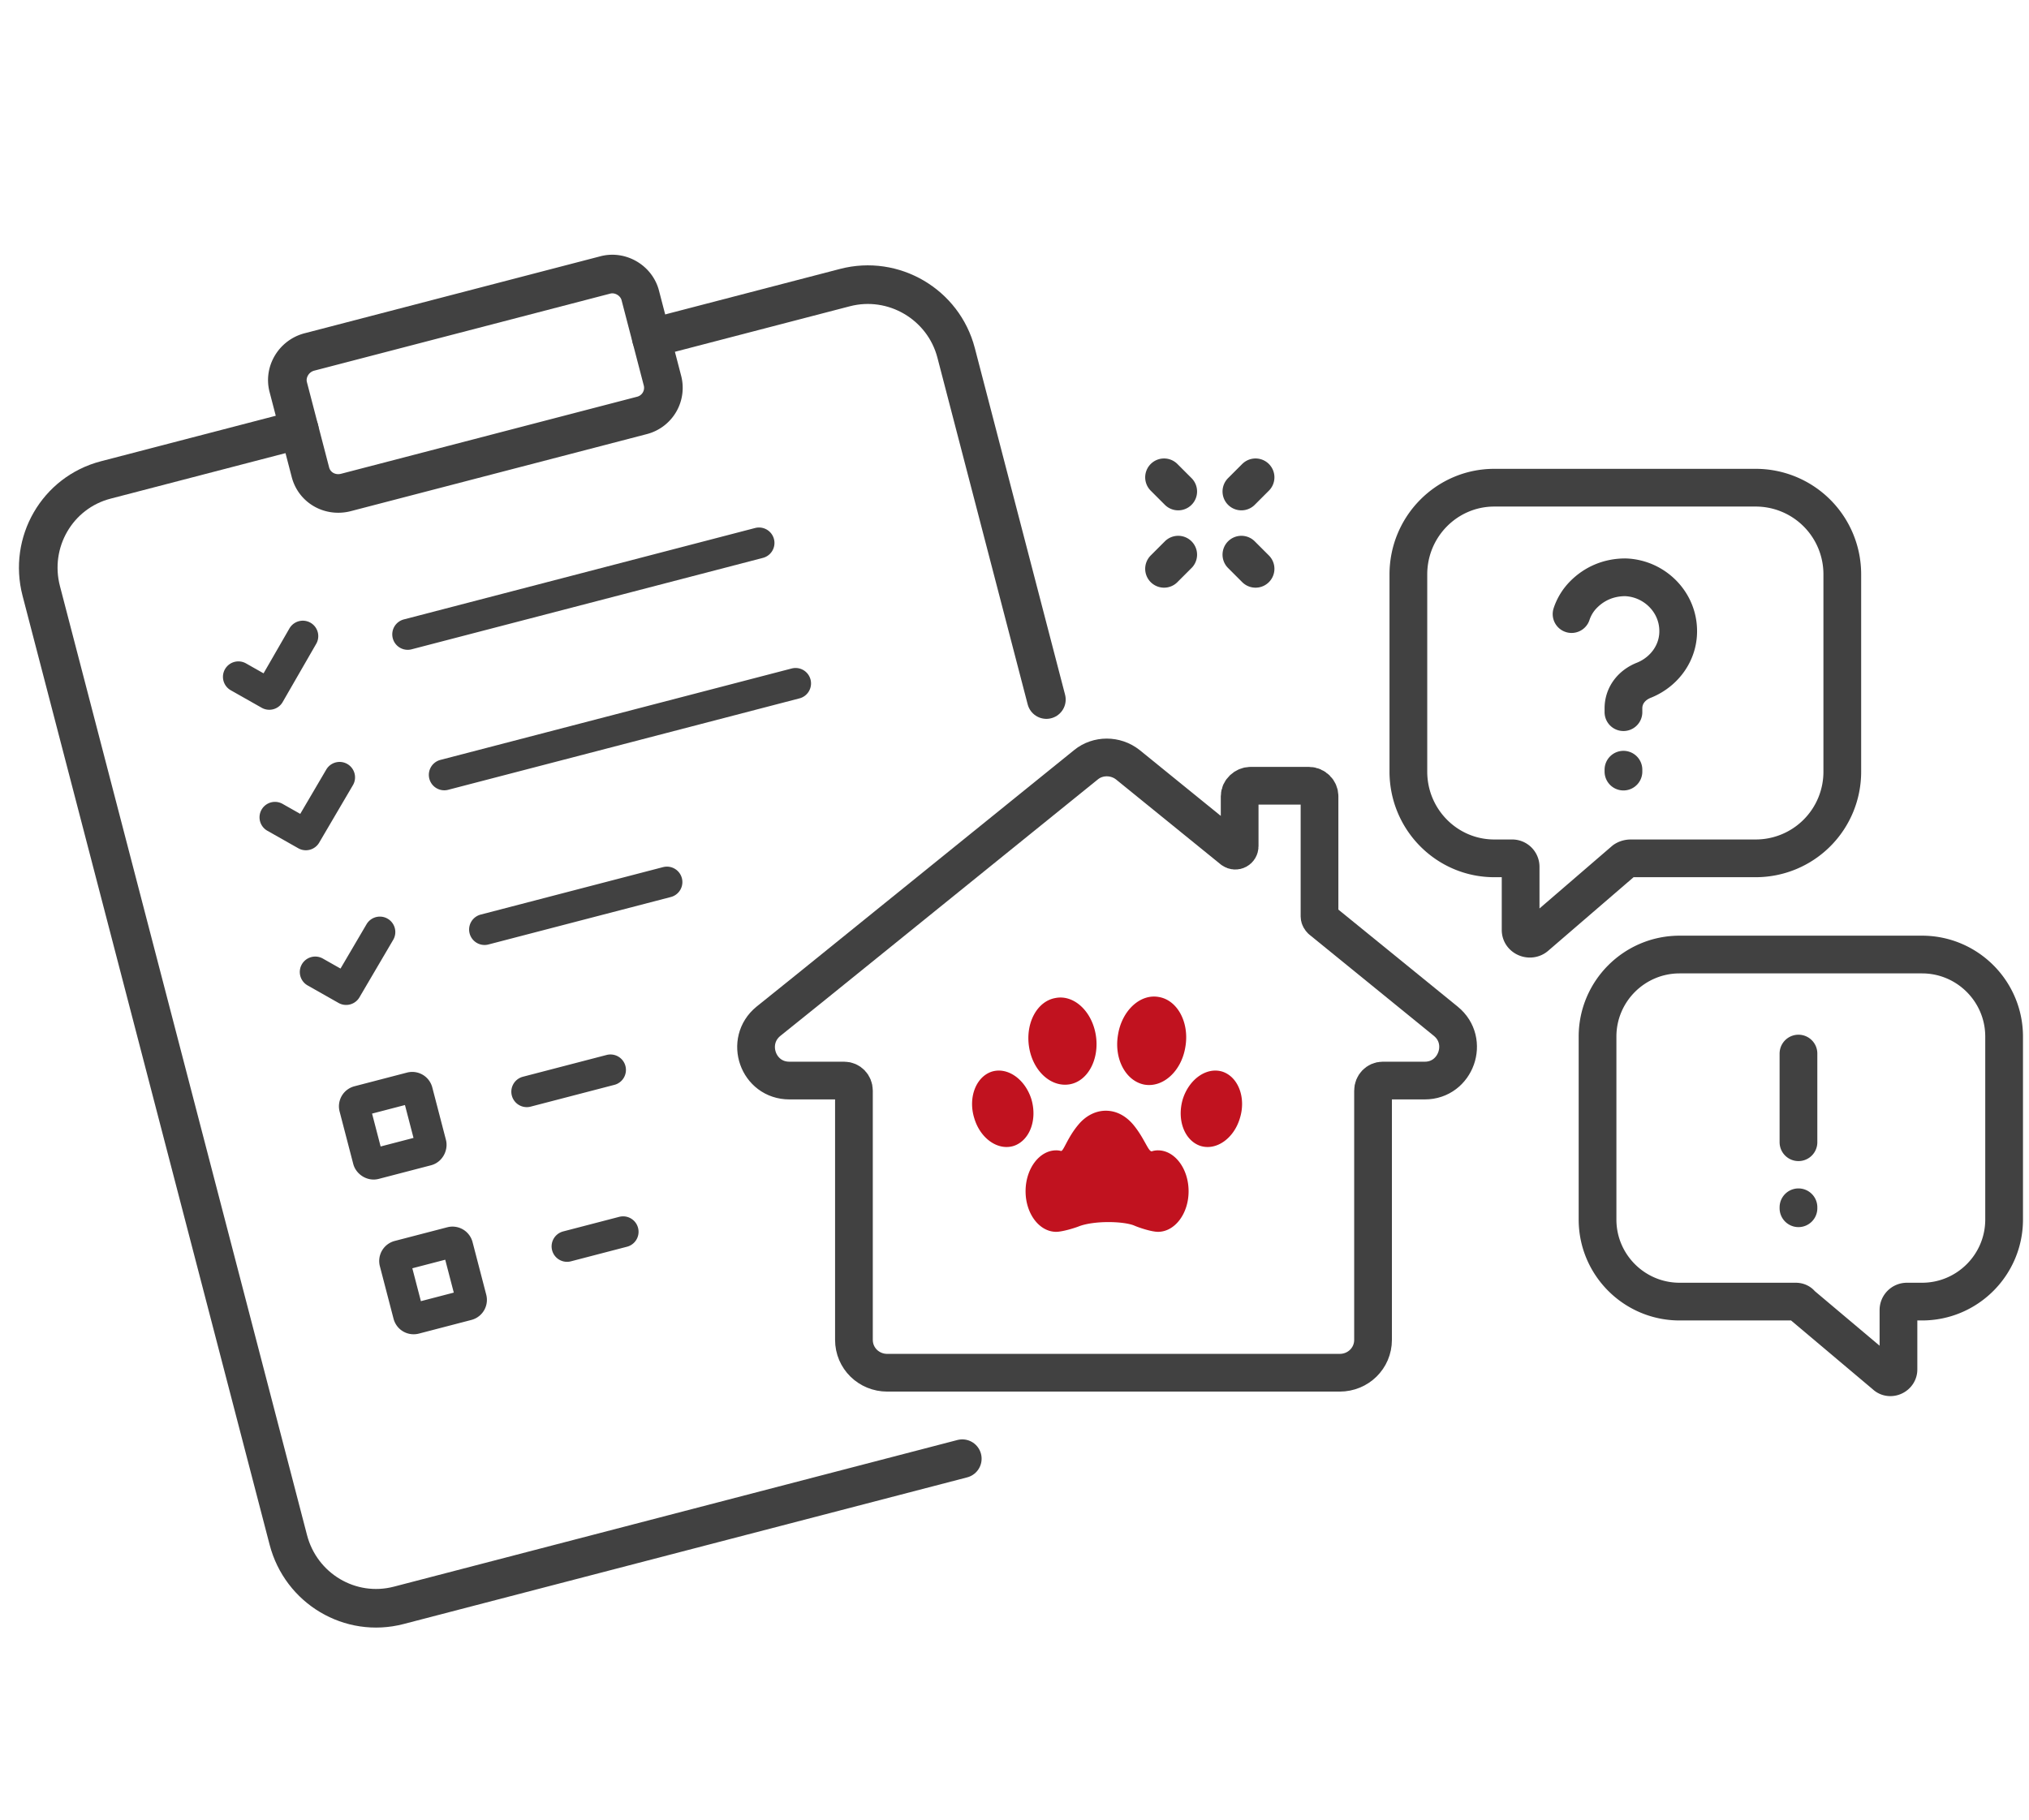 <svg xmlns="http://www.w3.org/2000/svg" viewBox="0 0 263 236" fill="none"><g clip-path="url(#a)"><path stroke="#414141" stroke-linecap="round" stroke-linejoin="round" stroke-width="4.891" d="M193.681 63.23c-6.114 0-11.127 5.014-11.127 11.25v25.555c0 6.236 5.013 11.249 11.127 11.249h2.323c.611 0 1.1.489 1.1 1.101v8.192c0 .978 1.223 1.467 1.957.856l11.493-9.904c.245-.163.53-.245.856-.245h16.14a11.22 11.22 0 0 0 11.249-11.249V74.48a11.22 11.22 0 0 0-11.249-11.25h-33.869ZM249.136 123.756c5.869 0 10.638 4.769 10.638 10.638v23.721c0 5.869-4.769 10.638-10.638 10.638h-1.956c-.612 0-1.101.489-1.101 1.1v7.703c0 .856-1.1 1.345-1.711.734l-10.883-9.171c-.163-.244-.407-.366-.733-.366h-15.04c-5.869 0-10.638-4.769-10.638-10.638v-23.721c0-5.869 4.769-10.638 10.638-10.638h31.424ZM150.885 61.886l1.834 1.834M160.911 71.912l1.834 1.834M150.885 73.746l1.834-1.834M160.911 63.72l1.834-1.834"/><path stroke="#414141" stroke-linecap="round" stroke-linejoin="round" stroke-width="4.891" d="M210.432 92.332v-.49c0-1.711 1.101-3.056 2.69-3.667 2.69-1.1 4.524-3.668 4.402-6.603-.122-3.668-3.179-6.603-6.847-6.725-2.201 0-4.035.856-5.38 2.2a6.482 6.482 0 0 0-1.59 2.569M210.432 100.036v-.245M233.118 148.089v-11.494M233.118 156.649v-.124"/><path stroke="#414141" stroke-linecap="round" stroke-linejoin="round" stroke-width="5.006" d="m84.43 43.818 25.093-6.531c6.298-1.64 12.769 2.159 14.408 8.456l11.701 44.954M124.734 189.119l-73.05 19.014c-6.298 1.639-12.672-2.184-14.311-8.482L5.346 76.611c-1.64-6.298 2.062-12.745 8.36-14.384l25.092-6.531"/><path stroke="#414141" stroke-linecap="round" stroke-linejoin="round" stroke-width="5.006" d="M83.216 53.858 44.85 63.845c-2.034.53-4.085-.592-4.614-2.627L37.36 50.173c-.505-1.937.714-4.013 2.748-4.542l38.366-9.987c1.938-.504 4.013.714 4.518 2.652l2.875 11.044a3.695 3.695 0 0 1-2.652 4.518Z"/><path stroke="#414141" stroke-linecap="round" stroke-linejoin="round" stroke-width="4.004" d="m30.901 87.751 4.004 2.268 4.346-7.545M68.281 141.538l10.851-2.824M73.501 161.593l7.266-1.892M35.642 105.965l4.005 2.268 4.371-7.448M40.862 126.02l4.004 2.268 4.372-7.448M53.245 141.003l-6.782 1.766a.683.683 0 0 0-.501.854l1.765 6.782c.076.291.467.603.855.502l6.781-1.766c.388-.1.578-.564.502-.854l-1.765-6.782a.684.684 0 0 0-.855-.502ZM58.465 161.058l-6.782 1.765a.685.685 0 0 0-.502.855l1.766 6.782c.1.387.467.602.854.502l6.782-1.766a.684.684 0 0 0 .502-.854l-1.765-6.782a.684.684 0 0 0-.855-.502ZM62.809 120.514l23.639-6.153M57.588 100.46l45.535-11.853M52.848 82.246l45.535-11.853"/><path stroke="#414141" stroke-linecap="round" stroke-linejoin="round" stroke-width="4.89" d="m187.417 132.416-16.154-13.139c-.113-.113-.227-.284-.227-.455v-15.584c0-.74-.626-1.365-1.365-1.365h-7.565c-.739 0-1.422.625-1.422 1.365v6.484c0 .455-.512.739-.91.455L146.18 99.142c-1.593-1.25-3.868-1.25-5.403 0l-35.947 29.065-5.233 4.209c-3.128 2.56-1.365 7.679 2.73 7.679h7.11c.682 0 1.251.569 1.251 1.308v32.307c0 2.389 1.934 4.266 4.323 4.266H173.652c2.389 0 4.323-1.877 4.323-4.266v-32.307c0-.739.569-1.308 1.251-1.308h5.461c4.038 0 5.858-5.119 2.73-7.679Z"/><path fill="#C1121F" d="M150.099 149.142c-.279 0-.543.041-.794.125-.459.083-.96-1.712-2.422-3.466-.96-1.128-2.171-1.796-3.549-1.796-1.337 0-2.589.668-3.508 1.754-1.462 1.712-1.963 3.508-2.297 3.466a2.299 2.299 0 0 0-.626-.083c-2.172 0-3.967 2.38-3.967 5.303s1.795 5.262 3.967 5.262c.751 0 2.338-.46 3.048-.752 2.005-.71 5.596-.626 7.016-.083.751.334 2.338.835 3.132.835 2.171 0 3.967-2.339 3.967-5.262 0-2.923-1.796-5.303-3.967-5.303ZM133.686 142.502c-.835-2.631-3.132-4.217-5.178-3.549-2.046.71-3.048 3.424-2.213 6.055.793 2.631 3.09 4.218 5.136 3.549 2.046-.709 3.049-3.382 2.255-6.055ZM138.656 140.581c2.38-.417 3.883-3.299 3.382-6.389-.501-3.09-2.839-5.261-5.22-4.802-2.422.417-3.925 3.299-3.424 6.389.501 3.09 2.84 5.22 5.262 4.802ZM158.492 138.953c-2.046-.668-4.343.918-5.178 3.549-.794 2.673.208 5.346 2.255 6.055 2.046.669 4.343-.918 5.136-3.549.835-2.631-.167-5.345-2.213-6.055ZM148.343 140.623c2.423.417 4.803-1.754 5.304-4.886.543-3.132-1.002-6.055-3.424-6.473-2.422-.459-4.803 1.754-5.304 4.886-.543 3.132 1.002 6.014 3.424 6.473Z"/></g><defs><clipPath id="a"><path fill="#fff" d="M0 .204h262.5v235.592H0z"/></clipPath></defs></svg>